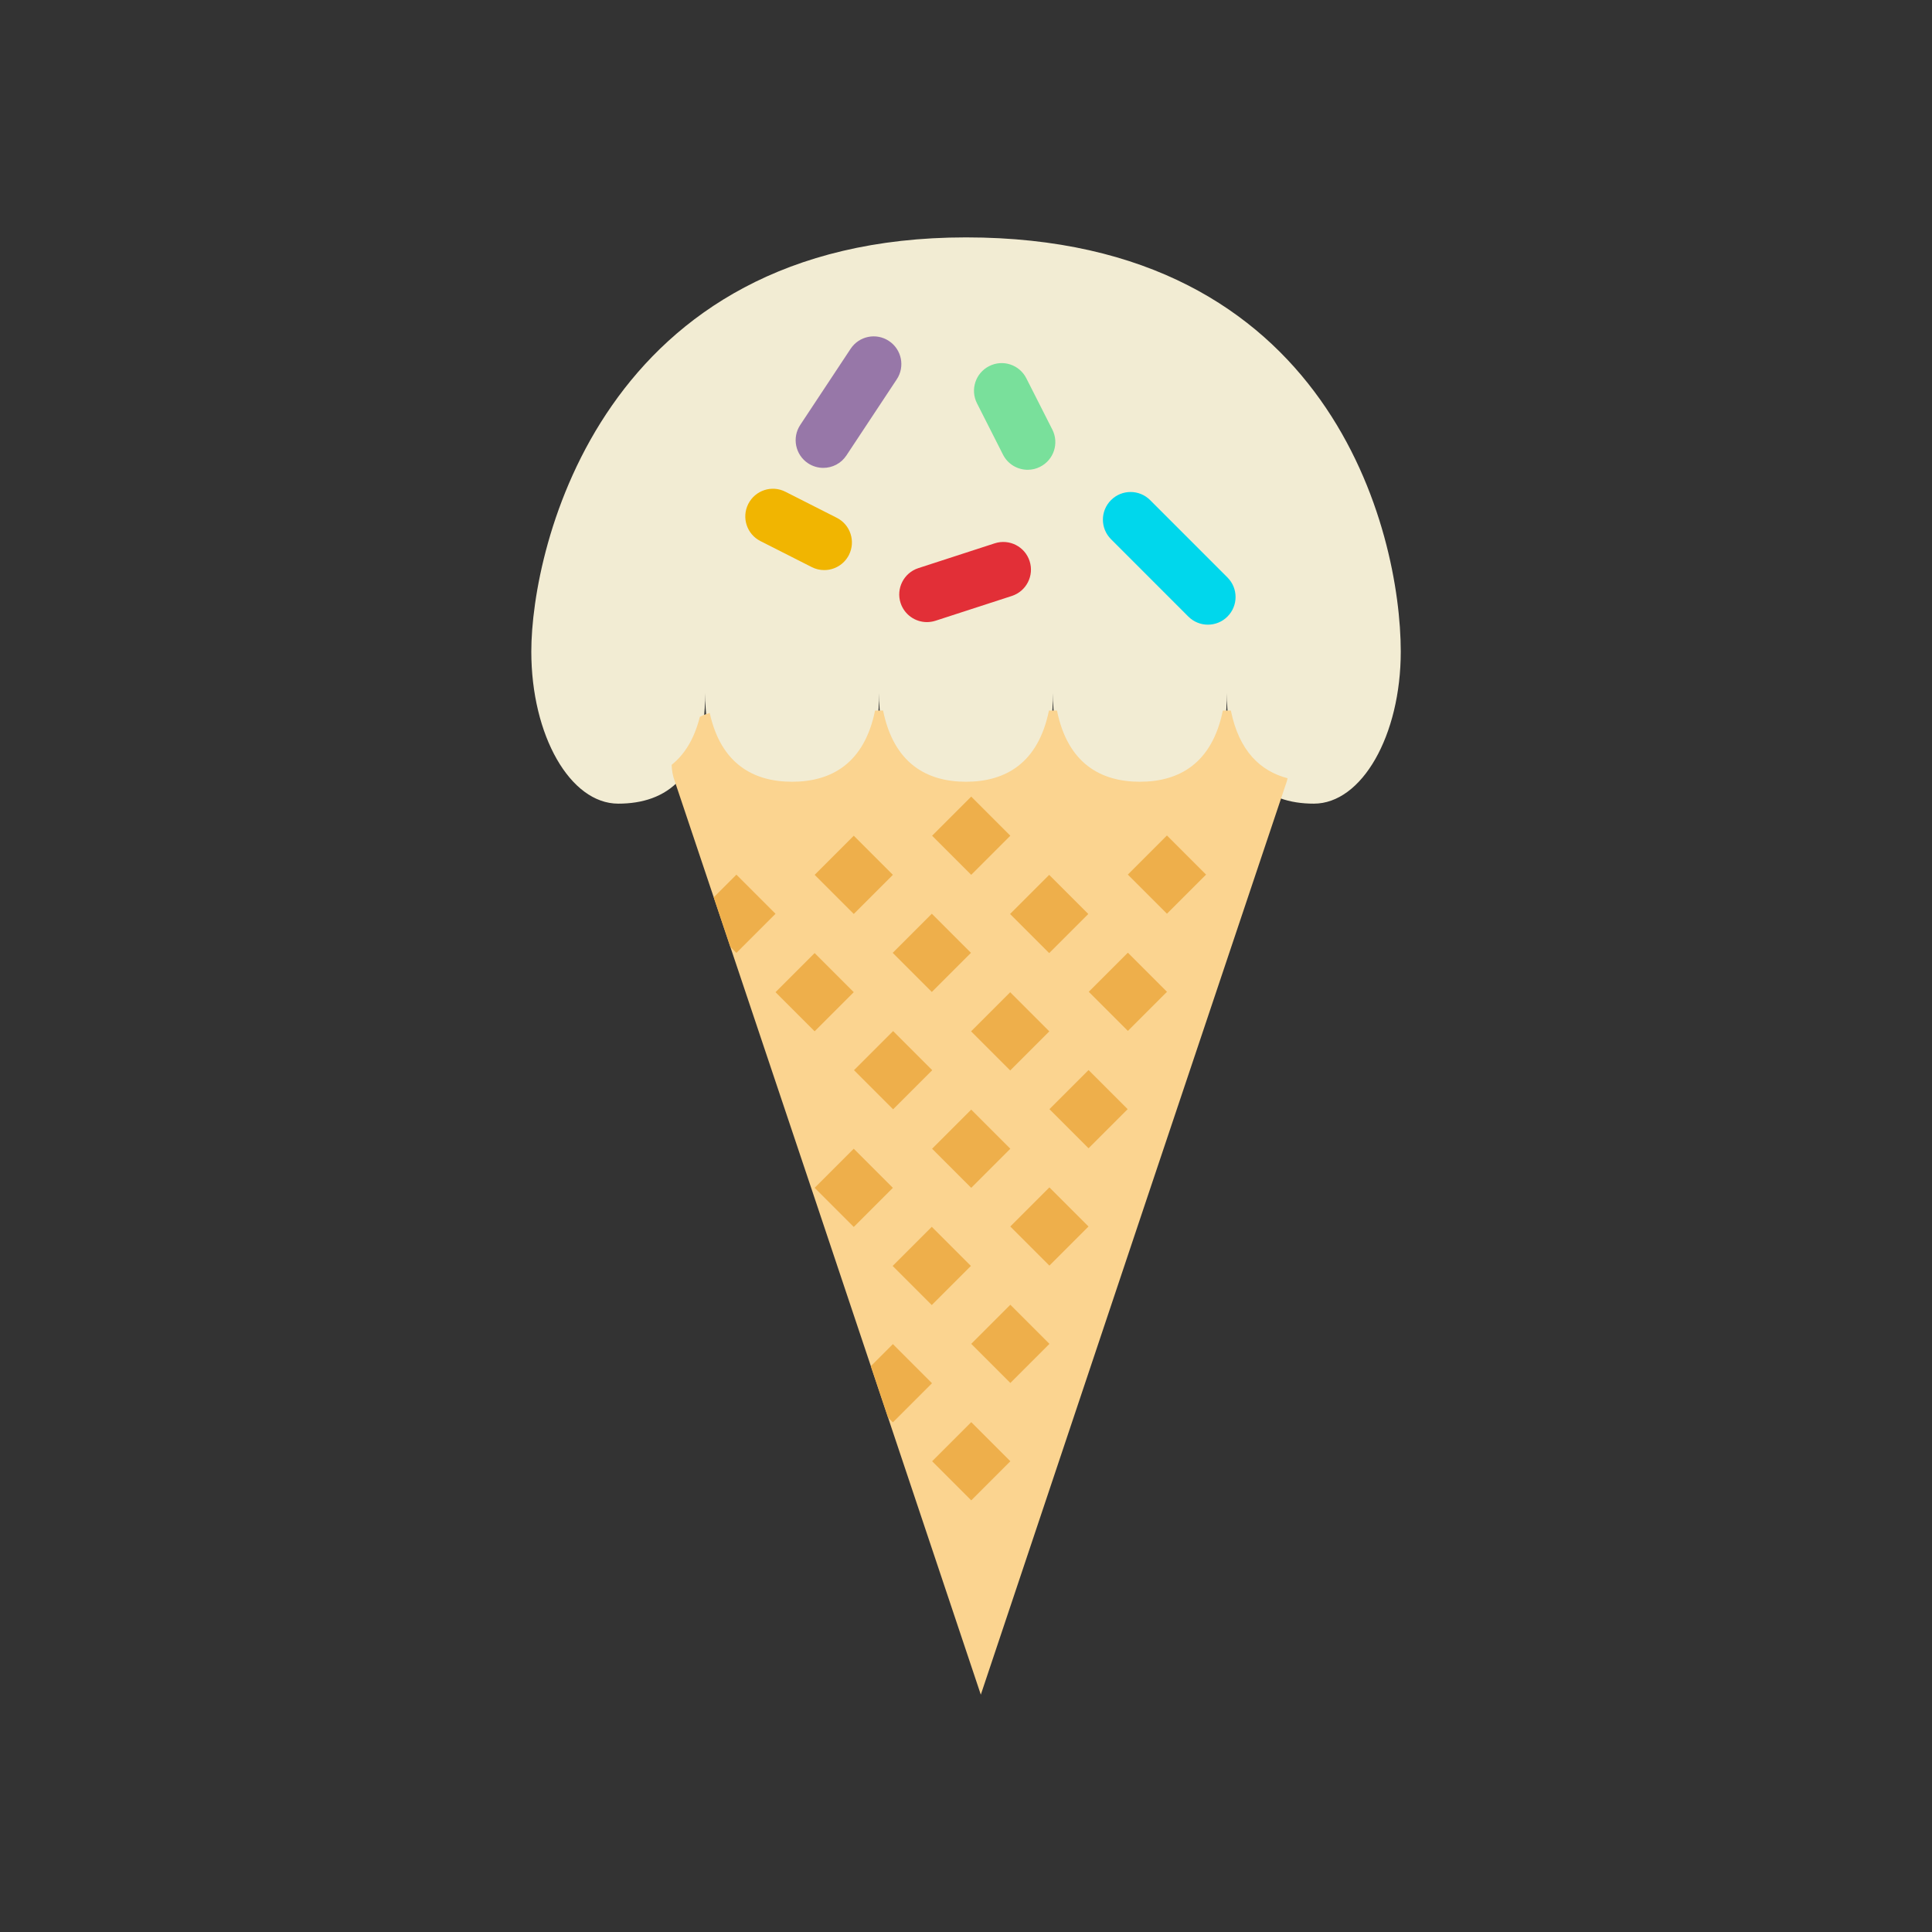 <?xml version="1.0" encoding="utf-8"?>
<!-- Generator: Adobe Illustrator 16.0.0, SVG Export Plug-In . SVG Version: 6.00 Build 0)  -->
<!DOCTYPE svg PUBLIC "-//W3C//DTD SVG 1.1//EN" "http://www.w3.org/Graphics/SVG/1.1/DTD/svg11.dtd">
<svg version="1.1" id="Capa_1" xmlns="http://www.w3.org/2000/svg" xmlns:xlink="http://www.w3.org/1999/xlink" x="0px" y="0px"
	 width="350px" height="350px" viewBox="0 0 350 350" enable-background="new 0 0 350 350" xml:space="preserve">
<rect x="0" y="0" width="350" height="350" fill="#333333" stroke="none"/>
<g>
	<path fill="#F2ECD3" d="M175.001,43.005c-66.02,0-78.75,56.183-78.75,75.021c0,15.225,7.051,27.563,15.751,27.563
		c8.7,0,15.751-4.821,15.751-20.045c0,15.224,7.051,20.045,15.751,20.045s15.751-4.821,15.751-20.045
		c0,15.224,7.051,20.045,15.751,20.045s15.75-4.821,15.75-20.045c0,15.224,7.052,20.045,15.752,20.045s15.751-4.821,15.751-20.045
		c0,15.224,7.05,20.045,15.751,20.045c8.699,0,15.751-12.338,15.751-27.563C253.751,96.432,241.153,43.005,175.001,43.005z"/>
	<path fill="#FBD490" d="M222.981,128.721h-1.454c-1.938,9.551-7.893,12.899-15.023,12.899c-7.132,0-13.085-3.348-15.024-12.899
		h-1.454c-1.939,9.551-7.893,12.899-15.024,12.899c-7.131,0-13.084-3.348-15.024-12.899h-1.454
		c-1.939,9.551-7.893,12.899-15.024,12.899c-7.021,0-12.895-3.247-14.929-12.458c-0.626,0.176-1.228,0.406-1.789,0.697
		c-1.007,4.034-2.792,6.851-5.112,8.7c0.035,1.012,0.211,2.045,0.607,3.067l25.212,75.171l30.194,90.206l30.194-90.206
		l25.212-75.171c0.081-0.215,0.115-0.425,0.16-0.641C228.309,139.686,224.465,136.032,222.981,128.721z"/>
	<g>
		
			<rect x="206.351" y="153.435" transform="matrix(-0.707 0.707 -0.707 -0.707 472.856 121.028)" fill="#EEAF4B" width="10.022" height="10.022"/>
		
			<rect x="170.915" y="146.353" transform="matrix(-0.707 -0.707 0.707 -0.707 193.311 382.793)" fill="#EEAF4B" width="10.023" height="10.023"/>
		
			<rect x="185.094" y="160.537" transform="matrix(0.707 -0.707 0.707 0.707 -61.378 182.939)" fill="#EEAF4B" width="10.022" height="10.023"/>
		
			<rect x="199.278" y="174.706" transform="matrix(0.707 0.707 -0.707 0.707 186.951 -91.819)" fill="#EEAF4B" width="10.022" height="10.022"/>
		
			<rect x="149.658" y="153.441" transform="matrix(-0.707 -0.707 0.707 -0.707 151.993 379.863)" fill="#EEAF4B" width="10.022" height="10.023"/>
		
			<rect x="163.834" y="167.625" transform="matrix(0.707 -0.707 0.707 0.707 -72.618 169.939)" fill="#EEAF4B" width="10.023" height="10.022"/>
		
			<rect x="178.012" y="181.788" transform="matrix(-0.707 -0.707 0.707 -0.707 180.336 448.303)" fill="#EEAF4B" width="10.023" height="10.022"/>
		
			<rect x="192.189" y="195.966" transform="matrix(0.707 0.707 -0.707 0.707 199.871 -80.577)" fill="#EEAF4B" width="10.022" height="10.022"/>
		
			<rect x="142.562" y="174.697" transform="matrix(-0.707 -0.707 0.707 -0.707 124.859 411.132)" fill="#EEAF4B" width="10.023" height="10.023"/>
		
			<rect x="156.744" y="188.868" transform="matrix(-0.707 0.707 -0.707 -0.707 413.229 216.587)" fill="#EEAF4B" width="10.023" height="10.023"/>
		
			<rect x="170.918" y="203.047" transform="matrix(-0.707 -0.707 0.707 -0.707 153.23 479.582)" fill="#EEAF4B" width="10.023" height="10.024"/>
		
			<rect x="185.093" y="217.226" transform="matrix(0.707 0.707 -0.707 0.707 212.826 -69.332)" fill="#EEAF4B" width="10.022" height="10.023"/>
		
			<rect x="149.661" y="210.136" transform="matrix(-0.707 -0.707 0.707 -0.707 111.909 476.65)" fill="#EEAF4B" width="10.022" height="10.023"/>
		
			<rect x="163.831" y="224.322" transform="matrix(0.707 -0.707 0.707 0.707 -112.712 186.57)" fill="#EEAF4B" width="10.023" height="10.023"/>
		
			<rect x="178.016" y="238.488" transform="matrix(0.707 0.707 -0.707 0.707 225.787 -58.101)" fill="#EEAF4B" width="10.022" height="10.022"/>
		
			<rect x="170.929" y="259.755" transform="matrix(0.707 0.707 -0.707 0.707 238.75 -46.86)" fill="#EEAF4B" width="10.022" height="10.022"/>
		<polygon fill="#EEAF4B" points="132.305,171.528 133.407,172.625 140.493,165.54 133.407,158.453 129.297,162.557 		"/>
		<polygon fill="#EEAF4B" points="161.756,243.497 157.762,247.491 160.875,256.797 161.756,257.674 168.843,250.588 		"/>
	</g>
	<path fill="#9777A8" d="M149.147,84.76c-0.947,0-1.909-0.271-2.761-0.832c-2.305-1.529-2.942-4.635-1.414-6.946l9.126-13.796
		c1.529-2.311,4.63-2.947,6.946-1.413c2.305,1.528,2.941,4.635,1.413,6.945l-9.126,13.797
		C152.365,83.974,150.771,84.76,149.147,84.76z"/>
	<path fill="#00D7EC" d="M218.821,113.165c-1.282,0-2.565-0.491-3.543-1.468l-14.007-14.012c-1.96-1.959-1.96-5.126,0-7.086
		c1.959-1.96,5.126-1.96,7.086,0l14.008,14.012c1.959,1.959,1.959,5.126,0,7.086C221.383,112.679,220.104,113.165,218.821,113.165z"
		/>
	<path fill="#E22F37" d="M167.916,112.699c-2.115,0-4.074-1.348-4.766-3.463c-0.852-2.625,0.586-5.458,3.217-6.314l13.842-4.496
		c2.641-0.852,5.462,0.591,6.314,3.222c0.852,2.631-0.586,5.458-3.218,6.314l-13.842,4.495
		C168.953,112.619,168.427,112.699,167.916,112.699z"/>
	<path fill="#F1B501" d="M149.318,103.277c-0.761,0-1.533-0.17-2.26-0.542l-9.296-4.71c-2.47-1.248-3.453-4.265-2.205-6.735
		c1.253-2.465,4.26-3.468,6.735-2.2l9.296,4.711c2.471,1.248,3.453,4.265,2.205,6.735
		C152.906,102.275,151.147,103.277,149.318,103.277z"/>
	<path fill="#79E09B" d="M186.177,85.106c-1.829,0-3.593-1.002-4.476-2.747l-4.71-9.296c-1.253-2.471-0.266-5.487,2.204-6.735
		c2.472-1.268,5.488-0.266,6.735,2.2l4.712,9.296c1.253,2.471,0.265,5.488-2.206,6.735
		C187.711,84.936,186.938,85.106,186.177,85.106z"/>
</g>
</svg>
